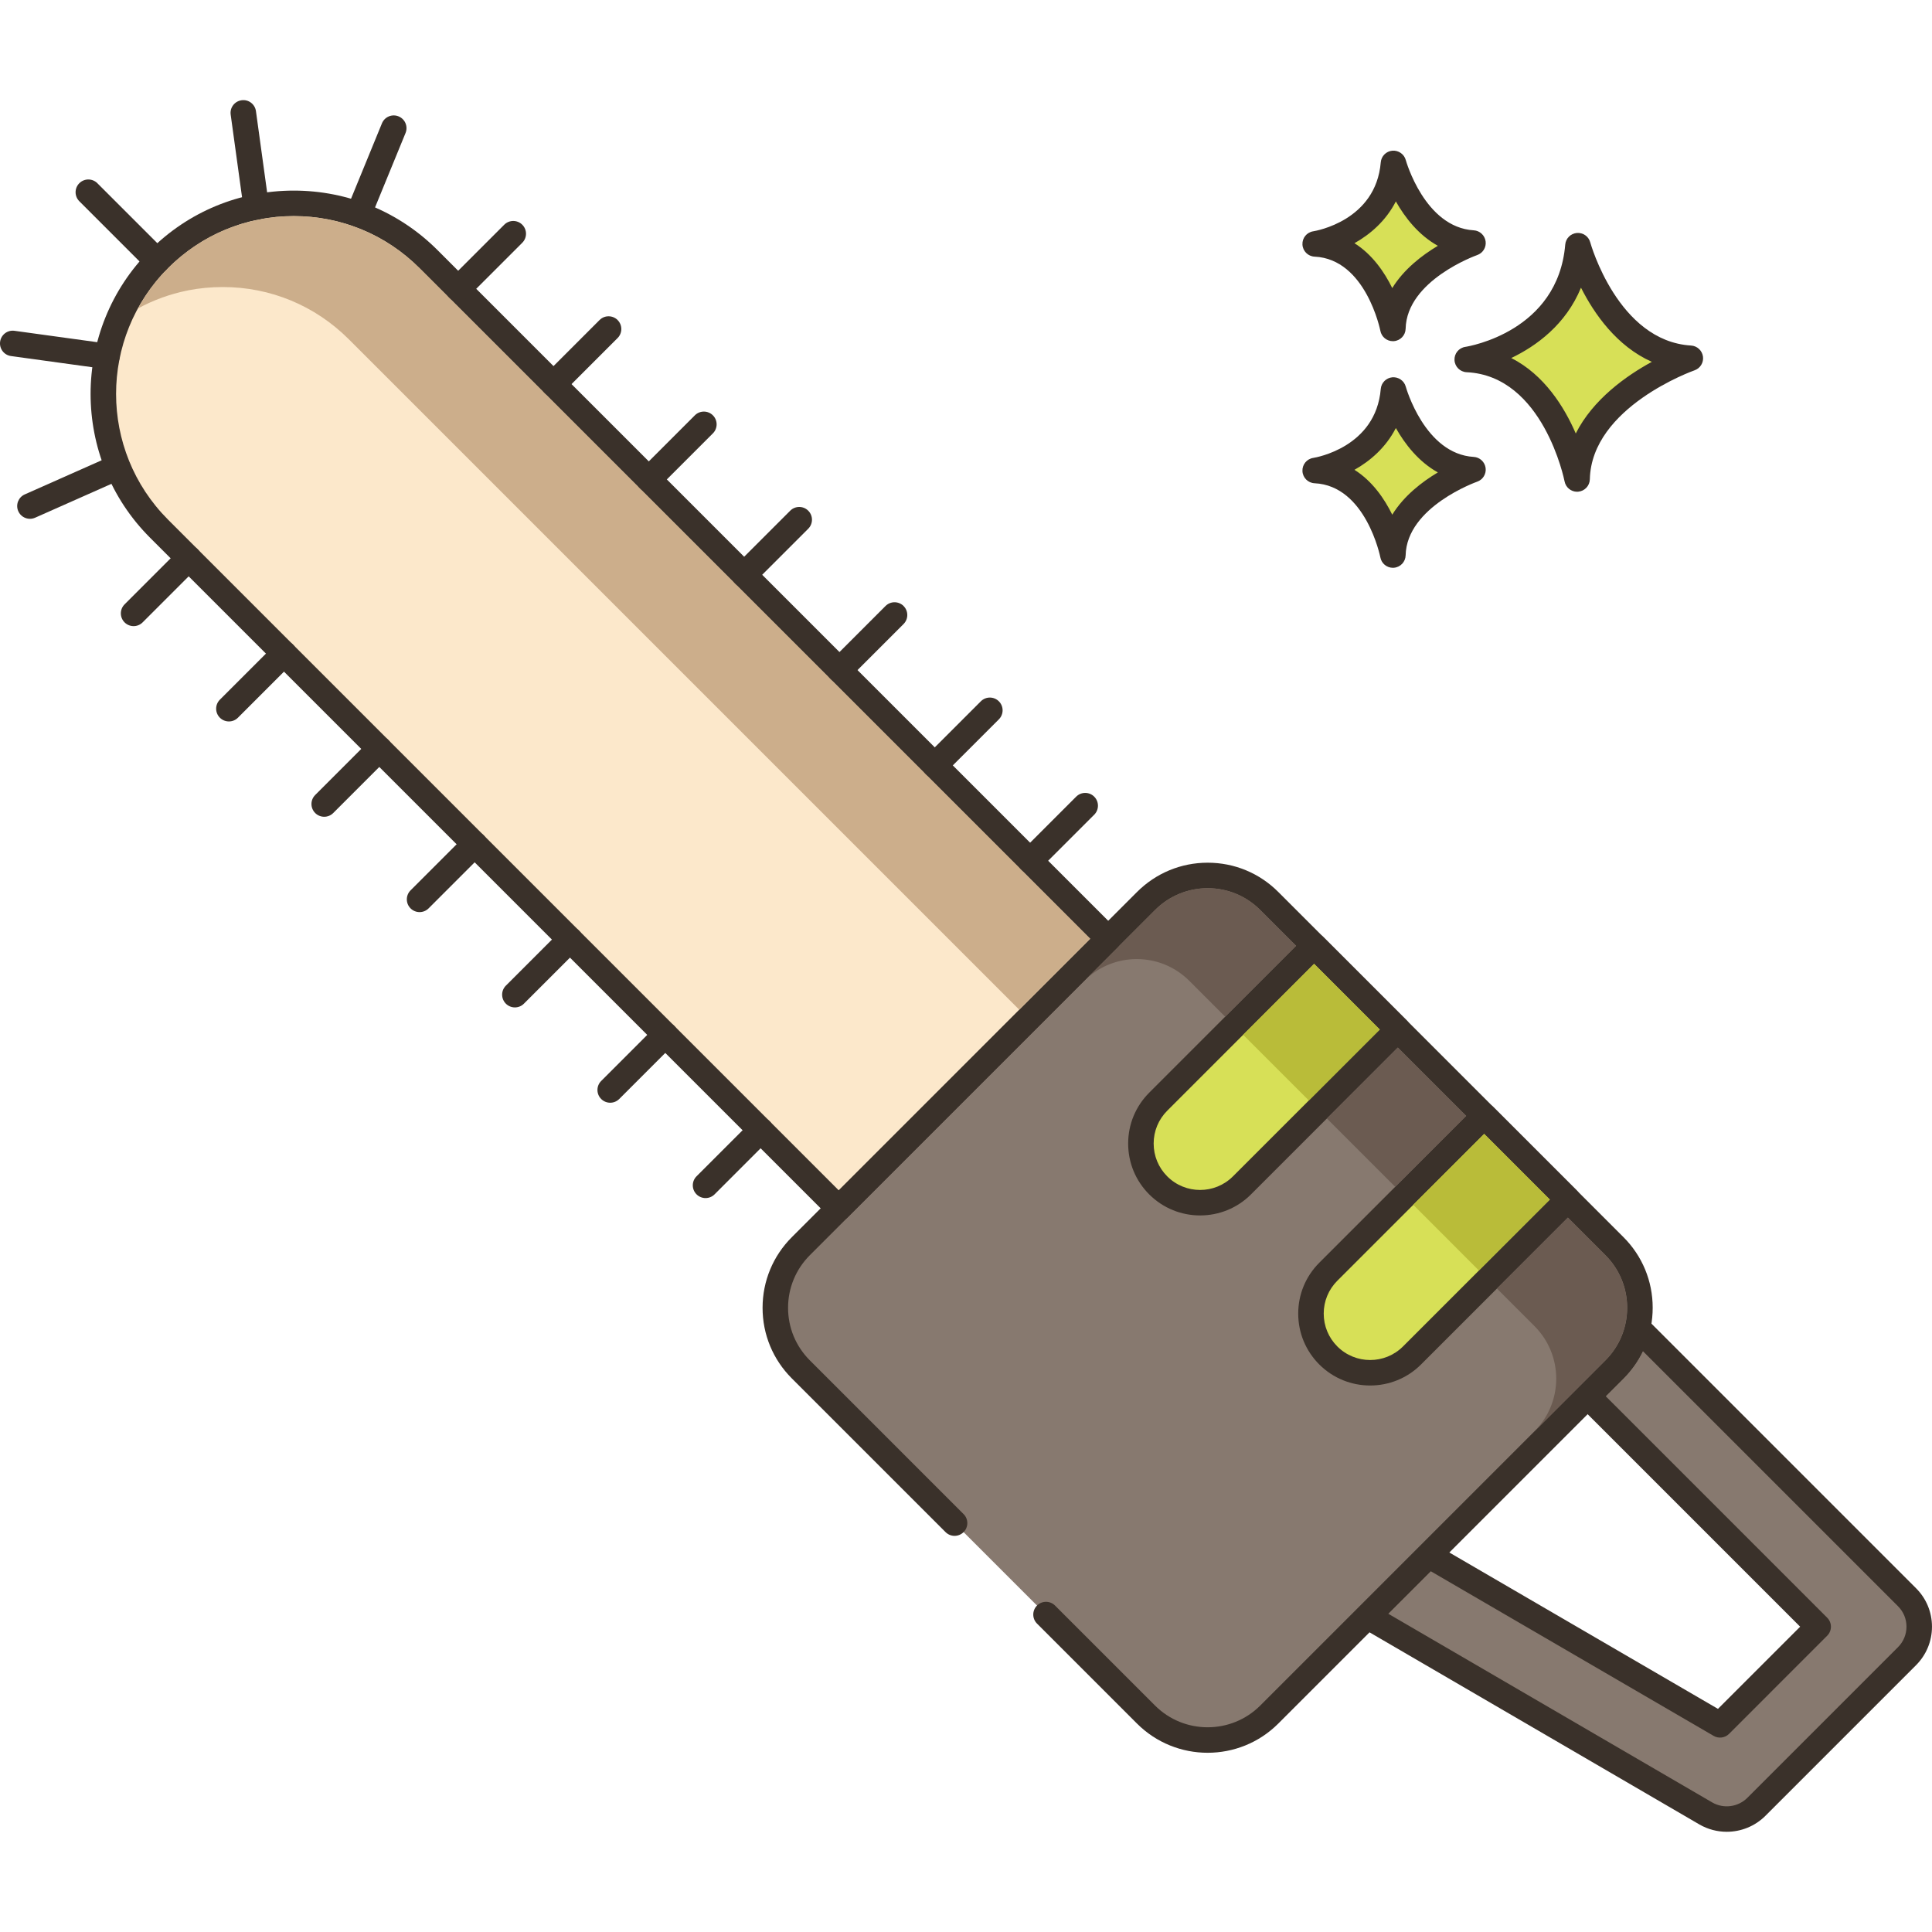 <?xml version="1.0" encoding="UTF-8"?>
<!DOCTYPE svg PUBLIC '-//W3C//DTD SVG 1.0//EN'
          'http://www.w3.org/TR/2001/REC-SVG-20010904/DTD/svg10.dtd'>
<svg contentScriptType="text/ecmascript" width="100pt" xmlns:xlink="http://www.w3.org/1999/xlink" zoomAndPan="magnify" contentStyleType="text/css" viewBox="0 -23 454.556 454" height="100.0pt" preserveAspectRatio="xMidYMid meet" xmlns="http://www.w3.org/2000/svg" version="1.0"
><path style="fill:#d7e057;" d="m371.254 34.52c-1.949 23.129-26.051 26.781-26.051 26.781 20.691.973 25.848 28.117 25.848 28.117.441-19.355 26.645-28.402 26.645-28.402-19.629-1.176-26.441-26.496-26.441-26.496zm0 0"
  /><path style="fill:#3a312a;" d="m397.875 58.02c-17.207-1.031-23.664-24.051-23.727-24.281-.379-1.402-1.691-2.324-3.168-2.203-1.449.133-2.594 1.281-2.715 2.734-1.719 20.43-22.629 23.926-23.508 24.062-1.527.23-2.629 1.582-2.547 3.121.078 1.539 1.312 2.77 2.855 2.844 18.055.848 22.996 25.438 23.043 25.684.273 1.422 1.52 2.438 2.945 2.438.082 0 .168-.004.25-.012 1.531-.129 2.715-1.387 2.75-2.918.387-17.02 24.383-25.555 24.629-25.637 1.352-.473 2.184-1.828 1.988-3.246-.203-1.418-1.367-2.5-2.797-2.586zm-27.133 20.691c-2.711-6.262-7.418-13.816-15.176-17.754 5.863-2.812 12.82-7.828 16.406-16.547 3.102 6.141 8.398 13.762 16.668 17.445-6.016 3.281-13.844 8.812-17.898 16.855zm0 0"
  /><path style="fill:#d7e057;" d="m327.855 68.48c-1.379 16.359-18.426 18.945-18.426 18.945 14.637.688 18.285 19.887 18.285 19.887.312-13.691 18.844-20.09 18.844-20.09-13.883-.832-18.703-18.742-18.703-18.742zm0 0"
  /><path style="fill:#3a312a;" d="m346.734 84.223c-11.531-.688-15.941-16.367-15.988-16.527-.375-1.402-1.734-2.328-3.16-2.203-1.453.129-2.602 1.285-2.723 2.734-1.156 13.742-15.293 16.137-15.883 16.23-1.523.23-2.625 1.578-2.543 3.121.078 1.539 1.312 2.77 2.855 2.844 12.066.566 15.445 17.285 15.477 17.449.27 1.426 1.516 2.441 2.945 2.441.082 0 .164-.004.25-.012 1.527-.125 2.715-1.387 2.75-2.922.262-11.418 16.664-17.266 16.824-17.324 1.352-.465 2.188-1.824 1.992-3.242-.199-1.418-1.367-2.504-2.797-2.59zm-19.168 13.594c-1.848-3.773-4.68-7.895-8.891-10.559 3.711-2.082 7.395-5.258 9.738-9.832 2.117 3.746 5.309 7.906 9.883 10.445-3.699 2.199-7.98 5.48-10.73 9.945zm0 0"
  /><path style="fill:#d7e057;" d="m327.855 15.168c-1.379 16.355-18.426 18.941-18.426 18.941 14.637.688 18.285 19.887 18.285 19.887.312-13.691 18.844-20.09 18.844-20.09-13.883-.832-18.703-18.738-18.703-18.738zm0 0"
  /><path style="fill:#3a312a;" d="m346.734 30.91c-11.531-.691-15.941-16.371-15.988-16.531-.375-1.402-1.734-2.328-3.16-2.203-1.453.129-2.602 1.285-2.723 2.738-1.156 13.738-15.293 16.133-15.883 16.227-1.523.23-2.625 1.578-2.543 3.121.078 1.539 1.312 2.77 2.855 2.844 12.066.566 15.445 17.285 15.477 17.449.27 1.426 1.516 2.441 2.945 2.441.082 0 .164-.004.25-.012 1.527-.125 2.715-1.387 2.75-2.922.262-11.418 16.664-17.266 16.824-17.324 1.352-.465 2.188-1.824 1.992-3.242-.199-1.418-1.367-2.5-2.797-2.586zm-19.168 13.59c-1.848-3.77-4.68-7.895-8.891-10.559 3.711-2.082 7.395-5.258 9.738-9.832 2.117 3.746 5.309 7.906 9.883 10.445-3.699 2.203-7.98 5.48-10.73 9.945zm0 0"
  /><path style="fill:#87796f;" d="m448.664 352.5-63.379-63.383c-.836 3.59-2.652 6.992-5.441 9.805l-6.301 6.297 54.234 54.23-23.09 23.09-68.559-39.906-14.391 14.391 79.605 46.363c3.852 2.223 8.746 1.59 11.902-1.57l35.398-35.398c3.871-3.852 3.871-10.086.02-13.918zm0 0"
  /><path style="fill:#3a312a;" d="m450.785 350.379-63.379-63.379c-.77-.773-1.895-1.062-2.945-.766-1.047.301-1.852 1.141-2.098 2.203-.734 3.152-2.344 6.047-4.641 8.363l-6.297 6.297c-1.172 1.172-1.172 3.07 0 4.242l52.109 52.109-19.336 19.332-66.559-38.742c-1.18-.684-2.668-.488-3.629.473l-14.391 14.387c-.656.66-.973 1.586-.852 2.508.117.922.66 1.738 1.461 2.207l79.617 46.371c2 1.152 4.215 1.715 6.418 1.715 3.332 0 6.629-1.289 9.105-3.762l35.395-35.395c2.445-2.434 3.789-5.668 3.789-9.105-.004-3.422-1.34-6.641-3.77-9.059zm-4.262 13.918-35.398 35.402c-2.191 2.191-5.594 2.645-8.273 1.098l-76.238-44.406 10.004-10 66.559 38.742c1.176.684 2.668.492 3.629-.469l23.09-23.094c1.172-1.172 1.172-3.07 0-4.238l-52.109-52.113 4.184-4.184c1.879-1.895 3.414-4.07 4.547-6.438l60.027 60.023c0 .004.004.004.004.008 1.293 1.285 2.004 2.992 2.004 4.816 0 1.828-.719 3.551-2.027 4.852zm0 0"
  /><path style="fill:#87796f;" d="m379.836 269.906-81.215-81.211c-7.996-8-20.973-8-28.988.016l-81.199 81.199c-8.016 8.016-8.016 20.992-.02 28.992l36.176 36.172 45.043 45.043c8 8 20.992 8.016 29.008 0l81.199-81.195c8.016-8.023 7.996-21.016-.004-29.016zm0 0"
  /><path style="fill:#3a312a;" d="m381.957 267.785-81.215-81.215c-4.434-4.434-10.328-6.875-16.602-6.875h-.008c-6.277.004-12.18 2.453-16.621 6.895l-81.199 81.195c-4.445 4.441-6.891 10.348-6.895 16.625-.004 6.277 2.441 12.176 6.875 16.613l36.176 36.172c1.172 1.172 3.07 1.172 4.242 0 1.172-1.168 1.172-3.07 0-4.242l-36.176-36.172c-3.301-3.305-5.121-7.695-5.121-12.367.004-4.676 1.828-9.074 5.137-12.383l81.199-81.199c3.309-3.309 7.707-5.133 12.383-5.137h.004c4.672 0 9.059 1.82 12.359 5.117l81.215 81.215c3.305 3.305 5.129 7.699 5.129 12.379s-1.82 9.078-5.129 12.387l-81.195 81.199c-6.828 6.828-17.941 6.828-24.77 0l-23.52-23.52c-1.172-1.172-3.07-1.172-4.242 0s-1.172 3.07 0 4.242l23.52 23.52c4.586 4.582 10.605 6.875 16.625 6.875 6.02 0 12.043-2.293 16.629-6.875l81.195-81.199c4.445-4.441 6.891-10.348 6.887-16.633 0-6.277-2.445-12.18-6.883-16.617zm0 0"
  /><path style="fill:#fce8cb;" d="m100.84 37.707c-17.516-17.516-45.902-17.527-63.418-.012-17.52 17.52-17.508 45.906.012 63.422l159.891 159.891 63.406-63.41zm0 0"
  /><g style="fill:#3a312a;"
  ><path d="m262.852 195.48-159.891-159.891c-9.039-9.043-21.055-14.02-33.828-14.023h-.016c-12.773 0-24.785 4.977-33.816 14.008-18.652 18.652-18.648 49.008.008 67.664l159.895 159.891c.562.562 1.324.883 2.121.883s1.559-.316 2.121-.883l63.41-63.41c1.168-1.168 1.168-3.07-.004-4.238zm-65.531 61.289-157.77-157.773c-16.316-16.32-16.32-42.867-.008-59.18 7.902-7.898 18.402-12.254 29.574-12.254h.012c11.176.004 21.684 4.359 29.59 12.266l157.77 157.77zm0 0"
    /><path d="m39.113 36.031-16.207-16.203c-1.172-1.172-3.066-1.172-4.242 0-1.172 1.172-1.172 3.07 0 4.242l16.207 16.203c.586.586 1.352.879 2.121.879.77 0 1.535-.293 2.121-.879 1.172-1.172 1.172-3.074 0-4.242zm0 0"
    /><path d="m63.27 25.039-3.051-22.168c-.227-1.645-1.746-2.797-3.379-2.562-1.645.227-2.793 1.738-2.566 3.379l3.051 22.168c.207 1.504 1.492 2.59 2.969 2.59.137 0 .273-.008.41-.027 1.645-.223 2.789-1.738 2.566-3.379zm0 0"
    /><path d="m25.574 57.602-22.168-3.051c-1.641-.23-3.152.922-3.379 2.562-.223 1.645.922 3.156 2.566 3.379l22.168 3.051c.137.02.273.027.41.027 1.473 0 2.762-1.086 2.969-2.59.227-1.637-.922-3.152-2.566-3.379zm0 0"
    /><path d="m257.445 164.156c-1.172-1.172-3.07-1.172-4.242 0l-12.957 12.957c-1.172 1.172-1.172 3.074 0 4.242.586.586 1.355.879 2.121.879.77 0 1.535-.289 2.121-.879l12.961-12.957c1.168-1.168 1.168-3.07-.004-4.242zm0 0"
    /><path d="m181.078 240.523c-1.172-1.172-3.066-1.172-4.238 0l-12.961 12.957c-1.172 1.172-1.172 3.07 0 4.242.586.586 1.355.879 2.125.879.766 0 1.535-.293 2.121-.879l12.957-12.957c1.172-1.168 1.172-3.07-.004-4.242zm0 0"
    /><path d="m235.012 141.723c-1.172-1.172-3.07-1.172-4.242 0l-12.961 12.957c-1.172 1.172-1.172 3.074 0 4.242.586.586 1.355.879 2.125.879.766 0 1.535-.289 2.121-.879l12.957-12.957c1.172-1.172 1.172-3.07 0-4.242zm0 0"
    /><path d="m158.645 218.09c-1.172-1.172-3.07-1.172-4.242 0l-12.957 12.957c-1.172 1.172-1.172 3.07 0 4.242.586.586 1.355.879 2.121.879.77 0 1.539-.293 2.125-.879l12.957-12.957c1.168-1.172 1.168-3.07-.004-4.242zm0 0"
    /><path d="m212.586 119.297c-1.172-1.172-3.07-1.172-4.242 0l-12.957 12.961c-1.172 1.172-1.172 3.07 0 4.242.586.586 1.352.879 2.121.879.77 0 1.535-.293 2.121-.879l12.961-12.961c1.168-1.172 1.168-3.07-.004-4.242zm0 0"
    /><path d="m136.219 195.664c-1.172-1.172-3.07-1.172-4.242 0l-12.957 12.957c-1.172 1.172-1.172 3.074 0 4.242.586.586 1.355.879 2.121.879.77 0 1.539-.289 2.125-.879l12.957-12.957c1.168-1.172 1.168-3.07-.004-4.242zm0 0"
    /><path d="m190.16 96.875c-1.172-1.172-3.066-1.172-4.238 0l-12.961 12.957c-1.172 1.172-1.172 3.07 0 4.242.586.586 1.355.879 2.121.879.77 0 1.539-.289 2.125-.879l12.957-12.957c1.168-1.172 1.168-3.074-.004-4.242zm0 0"
    /><path d="m113.797 173.242c-1.172-1.172-3.07-1.172-4.242 0l-12.957 12.957c-1.172 1.172-1.172 3.074 0 4.242.586.586 1.352.879 2.121.879.766 0 1.535-.293 2.121-.879l12.957-12.957c1.172-1.172 1.172-3.07 0-4.242zm0 0"
    /><path d="m167.727 74.438c-1.172-1.172-3.07-1.172-4.242 0l-12.957 12.957c-1.172 1.172-1.172 3.074 0 4.242.586.586 1.355.883 2.121.883.77 0 1.539-.293 2.125-.883l12.957-12.957c1.168-1.172 1.168-3.07-.004-4.242zm0 0"
    /><path d="m91.359 150.805c-1.172-1.172-3.07-1.172-4.242 0l-12.957 12.961c-1.172 1.172-1.172 3.07 0 4.242.586.586 1.355.879 2.121.879.77 0 1.535-.293 2.121-.879l12.961-12.961c1.168-1.172 1.168-3.07-.004-4.242zm0 0"
    /><path d="m145.305 52.016c-1.172-1.172-3.07-1.172-4.242 0l-12.957 12.957c-1.172 1.172-1.172 3.07 0 4.242.586.586 1.352.879 2.121.879.766 0 1.535-.293 2.121-.879l12.957-12.957c1.172-1.172 1.172-3.07 0-4.242zm0 0"
    /><path d="m68.938 128.383c-1.172-1.172-3.07-1.172-4.242 0l-12.961 12.957c-1.172 1.172-1.172 3.074 0 4.242.586.586 1.355.879 2.125.879.766 0 1.535-.289 2.121-.879l12.957-12.957c1.172-1.172 1.172-3.074 0-4.242zm0 0"
    /><path d="m122.879 29.59c-1.172-1.172-3.07-1.172-4.242 0l-12.957 12.957c-1.172 1.172-1.172 3.074 0 4.242.586.586 1.355.879 2.121.879.77 0 1.539-.293 2.125-.879l12.957-12.957c1.168-1.172 1.168-3.07-.004-4.242zm0 0"
    /><path d="m46.512 105.957c-1.172-1.172-3.07-1.172-4.242 0l-12.957 12.957c-1.172 1.172-1.172 3.07 0 4.242.586.586 1.352.879 2.121.879.77 0 1.535-.293 2.121-.879l12.961-12.957c1.168-1.172 1.168-3.07-.004-4.242zm0 0"
    /><path d="m93.777 4.102c-1.535-.629-3.285.105-3.914 1.637l-8.316 20.285c-.629 1.531.102 3.285 1.637 3.914.371.152.758.227 1.133.227 1.184 0 2.305-.703 2.781-1.863l8.316-20.285c.629-1.531-.102-3.285-1.637-3.914zm0 0"
    /><path d="m30.266 85.484c-.672-1.516-2.445-2.199-3.961-1.527l-20.477 9.086c-1.516.672-2.199 2.441-1.527 3.957.496 1.121 1.594 1.785 2.746 1.785.406 0 .816-.086 1.215-.258l20.477-9.086c1.516-.668 2.199-2.441 1.527-3.957zm0 0"
  /></g
  ><path style="fill:#d7e057;" d="m349.191 239.266-36.668 36.668c-5.441 5.438-5.441 14.258 0 19.695 5.438 5.438 14.254 5.438 19.695 0l36.668-36.672zm0 0"
  /><path style="fill:#3a312a;" d="m371.008 256.84-19.695-19.695c-1.172-1.172-3.07-1.172-4.242 0l-36.672 36.668c-3.195 3.199-4.957 7.449-4.957 11.969 0 4.523 1.762 8.773 4.957 11.969 3.301 3.301 7.637 4.949 11.969 4.949 4.336 0 8.672-1.648 11.969-4.949l36.672-36.668c.559-.562.875-1.328.875-2.121.004-.797-.312-1.562-.875-2.121zm-40.91 36.668c-4.266 4.262-11.195 4.262-15.457 0-2.062-2.062-3.199-4.809-3.199-7.727s1.133-5.66 3.199-7.727l34.551-34.547 15.453 15.453zm0 0"
  /><path style="fill:#d7e057;" d="m309.18 199.254-36.668 36.668c-5.441 5.438-5.441 14.258 0 19.695 5.438 5.438 14.254 5.438 19.691 0l36.672-36.672zm0 0"
  /><path style="fill:#3a312a;" d="m330.996 216.824-19.695-19.695c-1.125-1.125-3.117-1.125-4.242 0l-36.672 36.672c-3.195 3.199-4.957 7.449-4.957 11.969 0 4.523 1.762 8.773 4.957 11.969 3.301 3.301 7.637 4.949 11.969 4.949 4.336 0 8.672-1.648 11.969-4.949l36.668-36.672c1.176-1.168 1.176-3.07.004-4.242zm-40.914 36.672c-4.262 4.262-11.191 4.262-15.453 0-2.062-2.062-3.199-4.809-3.199-7.727s1.133-5.66 3.199-7.727l34.551-34.551 15.453 15.457zm0 0"
  /><path style="fill:#6b5b51;" d="m296.496 190.812c-3.301-3.301-7.68-5.121-12.359-5.121-2.34 0-4.621.461-6.699 1.34-2.102.859-4.043 2.16-5.68 3.801l-16.062 16.082c3.242-2.922 7.379-4.543 11.742-4.543h.02c4.66 0 9.059 1.82 12.359 5.121l8.441 8.441 16.68-16.68zm0 0"
  /><path style="fill:#6b5b51;" d="m328.875 223.191-16.68 16.699 16.062 16.062 16.699-16.68zm0 0"
  /><path style="fill:#6b5b51;" d="m377.715 272.031-8.82-8.84-16.699 16.699 8.82 8.82c6.84 6.82 6.84 17.941 0 24.762l.207-.188 16.492-16.492c6.82-6.82 6.82-17.941 0-24.762zm0 0"
  /><path style="fill:#ccae8b;" d="m98.715 39.832c-7.898-7.898-18.418-12.262-29.578-12.262-.02 0-.02 0-.02 0-2.781 0-5.52.262-8.18.801-.082 0-.16.043-.242.043-3.98.816-7.801 2.199-11.359 4.098-3.559 1.922-6.859 4.359-9.801 7.301-2.879 2.879-5.238 6.078-7.078 9.48 3.617-1.961 7.5-3.379 11.539-4.199h.02c.082 0 .16-.043.242-.062 2.656-.52 5.398-.777 8.18-.777 11.18 0 21.68 4.359 29.598 12.258l157.77 157.77 16.691-16.688zm0 0"
  /><path style="fill:#b9bc39;" d="m332.5 260.168 16.691-16.676 15.438 15.453-16.695 16.676zm0 0"
  /><path style="fill:#b9bc39;" d="m292.488 220.18 16.684-16.688 15.453 15.457-16.684 16.684zm0 0"
/></svg
>
